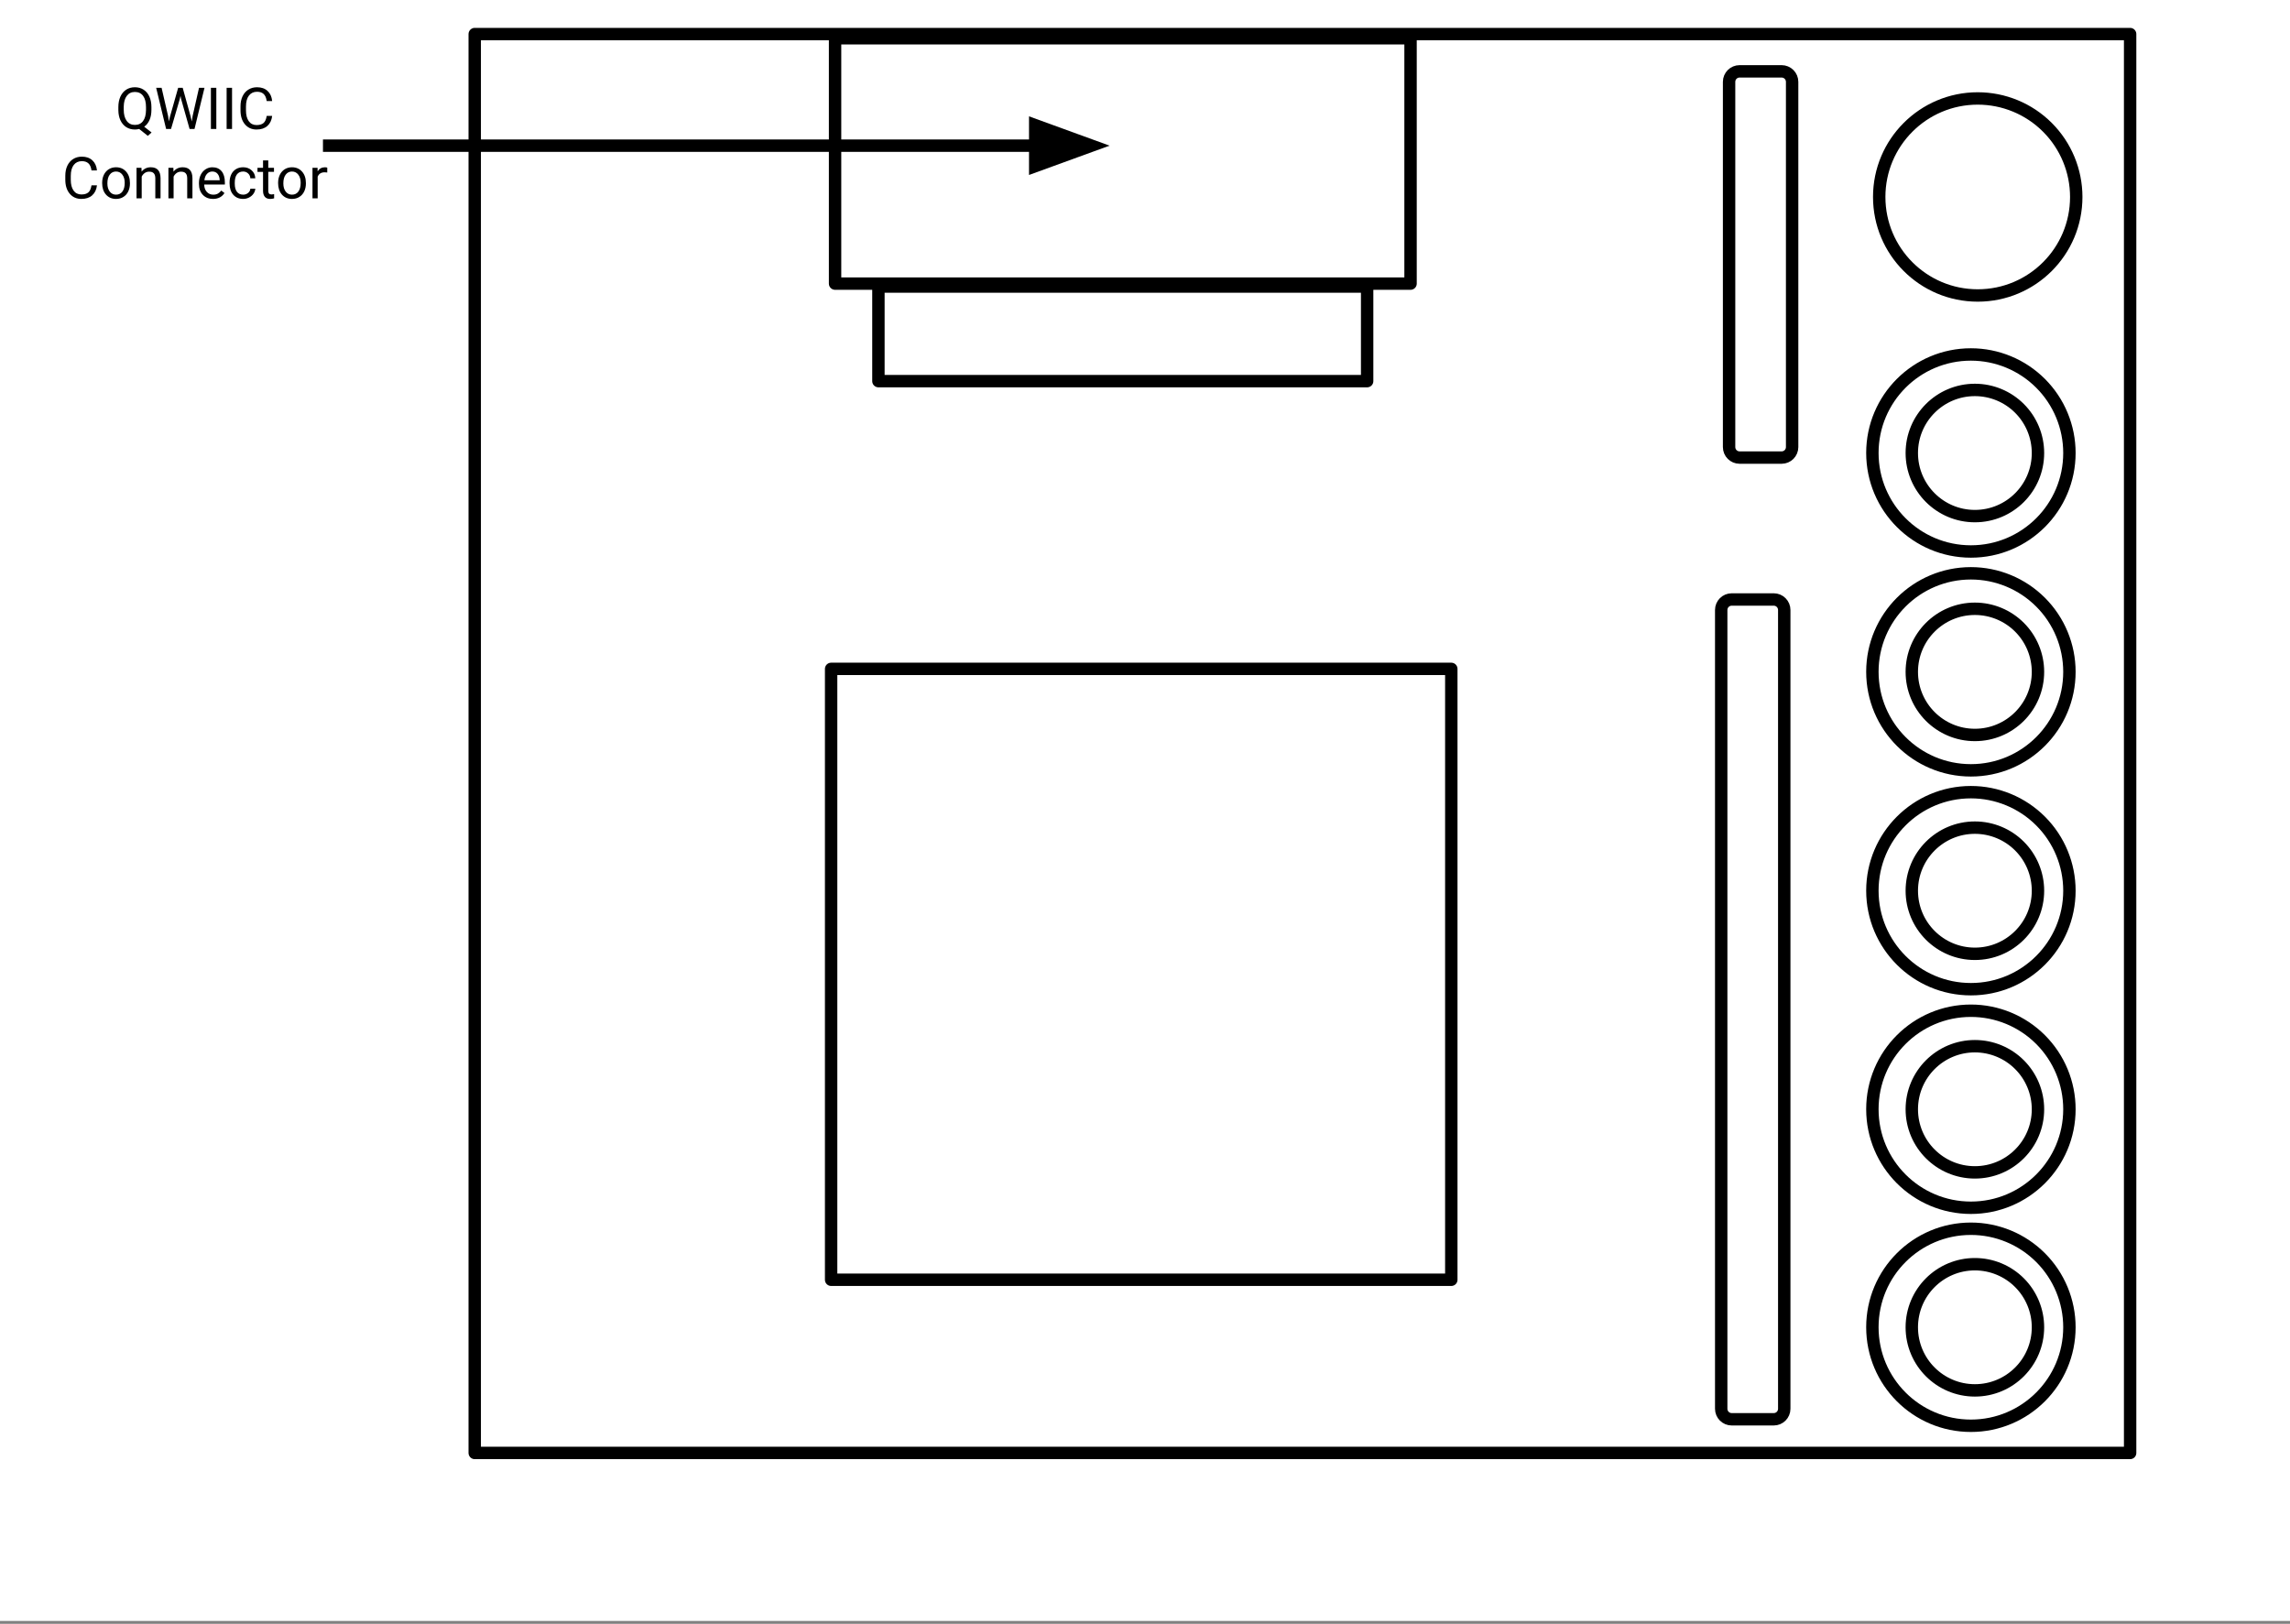 <svg version="1.1" viewBox="0.0 0.0 739.081 524.1" fill="none" stroke="none" stroke-linecap="square" stroke-miterlimit="10" xmlns:xlink="http://www.w3.org/1999/xlink" xmlns="http://www.w3.org/2000/svg"><rect x="0.0" y="0.0" width="739.081" height="524.1" fill="#808080" stroke="none"/><clipPath id="p.0"><path d="m0 0l739.081 0l0 524.1l-739.081 0l0 -524.1z" clip-rule="nonzero"/></clipPath><g clip-path="url(#p.0)"><path fill="#000000" fill-opacity="0.0" d="m0 0l739.081 0l0 524.1l-739.081 0z" fill-rule="evenodd"/><path fill="#ffffff" d="m0 -0.927l739.087 0l0 524.095l-739.087 0z" fill-rule="evenodd"/><path fill="#000000" fill-opacity="0.0" d="m153.216 10.997l534.268 0l0 457.953l-534.268 0z" fill-rule="evenodd"/><path stroke="#000000" stroke-width="4.0" stroke-linejoin="round" stroke-linecap="butt" d="m153.216 10.997l534.268 0l0 457.953l-534.268 0z" fill-rule="evenodd"/><path fill="#000000" fill-opacity="0.0" d="m604.298 146.201l0 0c0 -17.56 14.235 -31.795 31.795 -31.795l0 0c8.433 0 16.52 3.35 22.483 9.313c5.963 5.963 9.313 14.05 9.313 22.483l0 0c0 17.56 -14.235 31.795 -31.795 31.795l0 0c-17.56 0 -31.795 -14.235 -31.795 -31.795z" fill-rule="evenodd"/><path stroke="#000000" stroke-width="4.0" stroke-linejoin="round" stroke-linecap="butt" d="m604.298 146.201l0 0c0 -17.56 14.235 -31.795 31.795 -31.795l0 0c8.433 0 16.52 3.35 22.483 9.313c5.963 5.963 9.313 14.05 9.313 22.483l0 0c0 17.56 -14.235 31.795 -31.795 31.795l0 0c-17.56 0 -31.795 -14.235 -31.795 -31.795z" fill-rule="evenodd"/><path fill="#000000" fill-opacity="0.0" d="m617.018 146.215l0 0c0 -11.246 9.116 -20.362 20.362 -20.362l0 0c5.4 0 10.58 2.145 14.398 5.964c3.819 3.819 5.964 8.998 5.964 14.398l0 0c0 11.246 -9.116 20.362 -20.362 20.362l0 0c-11.246 0 -20.362 -9.116 -20.362 -20.362z" fill-rule="evenodd"/><path stroke="#000000" stroke-width="4.0" stroke-linejoin="round" stroke-linecap="butt" d="m617.018 146.215l0 0c0 -11.246 9.116 -20.362 20.362 -20.362l0 0c5.4 0 10.58 2.145 14.398 5.964c3.819 3.819 5.964 8.998 5.964 14.398l0 0c0 11.246 -9.116 20.362 -20.362 20.362l0 0c-11.246 0 -20.362 -9.116 -20.362 -20.362z" fill-rule="evenodd"/><path fill="#000000" fill-opacity="0.0" d="m604.298 216.836l0 0c0 -17.56 14.235 -31.795 31.795 -31.795l0 0c8.433 0 16.52 3.35 22.483 9.313c5.963 5.963 9.313 14.05 9.313 22.483l0 0c0 17.56 -14.235 31.795 -31.795 31.795l0 0c-17.56 0 -31.795 -14.235 -31.795 -31.795z" fill-rule="evenodd"/><path stroke="#000000" stroke-width="4.0" stroke-linejoin="round" stroke-linecap="butt" d="m604.298 216.836l0 0c0 -17.56 14.235 -31.795 31.795 -31.795l0 0c8.433 0 16.52 3.35 22.483 9.313c5.963 5.963 9.313 14.05 9.313 22.483l0 0c0 17.56 -14.235 31.795 -31.795 31.795l0 0c-17.56 0 -31.795 -14.235 -31.795 -31.795z" fill-rule="evenodd"/><path fill="#000000" fill-opacity="0.0" d="m617.018 216.85l0 0c0 -11.246 9.116 -20.362 20.362 -20.362l0 0c5.4 0 10.58 2.145 14.398 5.964c3.819 3.819 5.964 8.998 5.964 14.398l0 0c0 11.246 -9.116 20.362 -20.362 20.362l0 0c-11.246 0 -20.362 -9.116 -20.362 -20.362z" fill-rule="evenodd"/><path stroke="#000000" stroke-width="4.0" stroke-linejoin="round" stroke-linecap="butt" d="m617.018 216.85l0 0c0 -11.246 9.116 -20.362 20.362 -20.362l0 0c5.4 0 10.58 2.145 14.398 5.964c3.819 3.819 5.964 8.998 5.964 14.398l0 0c0 11.246 -9.116 20.362 -20.362 20.362l0 0c-11.246 0 -20.362 -9.116 -20.362 -20.362z" fill-rule="evenodd"/><path fill="#000000" fill-opacity="0.0" d="m604.298 287.472l0 0c0 -17.56 14.235 -31.795 31.795 -31.795l0 0c8.433 0 16.52 3.35 22.483 9.313c5.963 5.963 9.313 14.05 9.313 22.483l0 0c0 17.56 -14.235 31.795 -31.795 31.795l0 0c-17.56 0 -31.795 -14.235 -31.795 -31.795z" fill-rule="evenodd"/><path stroke="#000000" stroke-width="4.0" stroke-linejoin="round" stroke-linecap="butt" d="m604.298 287.472l0 0c0 -17.56 14.235 -31.795 31.795 -31.795l0 0c8.433 0 16.52 3.35 22.483 9.313c5.963 5.963 9.313 14.05 9.313 22.483l0 0c0 17.56 -14.235 31.795 -31.795 31.795l0 0c-17.56 0 -31.795 -14.235 -31.795 -31.795z" fill-rule="evenodd"/><path fill="#000000" fill-opacity="0.0" d="m617.019 287.486l0 0c0 -11.246 9.117 -20.362 20.362 -20.362l0 0c5.4 0 10.58 2.145 14.398 5.964c3.819 3.819 5.964 8.998 5.964 14.398l0 0c0 11.246 -9.116 20.362 -20.362 20.362l0 0c-11.246 0 -20.362 -9.116 -20.362 -20.362z" fill-rule="evenodd"/><path stroke="#000000" stroke-width="4.0" stroke-linejoin="round" stroke-linecap="butt" d="m617.019 287.486l0 0c0 -11.246 9.117 -20.362 20.362 -20.362l0 0c5.4 0 10.58 2.145 14.398 5.964c3.819 3.819 5.964 8.998 5.964 14.398l0 0c0 11.246 -9.116 20.362 -20.362 20.362l0 0c-11.246 0 -20.362 -9.116 -20.362 -20.362z" fill-rule="evenodd"/><path fill="#000000" fill-opacity="0.0" d="m604.298 358.015l0 0c0 -17.56 14.235 -31.795 31.795 -31.795l0 0c8.433 0 16.52 3.35 22.483 9.313c5.963 5.963 9.313 14.05 9.313 22.483l0 0c0 17.56 -14.235 31.795 -31.795 31.795l0 0c-17.56 0 -31.795 -14.235 -31.795 -31.795z" fill-rule="evenodd"/><path stroke="#000000" stroke-width="4.0" stroke-linejoin="round" stroke-linecap="butt" d="m604.298 358.015l0 0c0 -17.56 14.235 -31.795 31.795 -31.795l0 0c8.433 0 16.52 3.35 22.483 9.313c5.963 5.963 9.313 14.05 9.313 22.483l0 0c0 17.56 -14.235 31.795 -31.795 31.795l0 0c-17.56 0 -31.795 -14.235 -31.795 -31.795z" fill-rule="evenodd"/><path fill="#000000" fill-opacity="0.0" d="m617.019 358.029l0 0c0 -11.246 9.117 -20.362 20.362 -20.362l0 0c5.4 0 10.58 2.145 14.398 5.964c3.819 3.819 5.964 8.998 5.964 14.398l0 0c0 11.246 -9.116 20.362 -20.362 20.362l0 0c-11.246 0 -20.362 -9.116 -20.362 -20.362z" fill-rule="evenodd"/><path stroke="#000000" stroke-width="4.0" stroke-linejoin="round" stroke-linecap="butt" d="m617.019 358.029l0 0c0 -11.246 9.117 -20.362 20.362 -20.362l0 0c5.4 0 10.58 2.145 14.398 5.964c3.819 3.819 5.964 8.998 5.964 14.398l0 0c0 11.246 -9.116 20.362 -20.362 20.362l0 0c-11.246 0 -20.362 -9.116 -20.362 -20.362z" fill-rule="evenodd"/><path fill="#000000" fill-opacity="0.0" d="m604.297 428.379l0 0c0 -17.56 14.235 -31.795 31.795 -31.795l0 0c8.433 0 16.52 3.35 22.483 9.313c5.963 5.963 9.313 14.05 9.313 22.483l0 0c0 17.56 -14.235 31.795 -31.795 31.795l0 0c-17.56 0 -31.795 -14.235 -31.795 -31.795z" fill-rule="evenodd"/><path stroke="#000000" stroke-width="4.0" stroke-linejoin="round" stroke-linecap="butt" d="m604.297 428.379l0 0c0 -17.56 14.235 -31.795 31.795 -31.795l0 0c8.433 0 16.52 3.35 22.483 9.313c5.963 5.963 9.313 14.05 9.313 22.483l0 0c0 17.56 -14.235 31.795 -31.795 31.795l0 0c-17.56 0 -31.795 -14.235 -31.795 -31.795z" fill-rule="evenodd"/><path fill="#000000" fill-opacity="0.0" d="m617.017 428.393l0 0c0 -11.246 9.116 -20.362 20.362 -20.362l0 0c5.4 0 10.58 2.145 14.398 5.964c3.819 3.819 5.964 8.998 5.964 14.398l0 0c0 11.246 -9.116 20.362 -20.362 20.362l0 0c-11.246 0 -20.362 -9.116 -20.362 -20.362z" fill-rule="evenodd"/><path stroke="#000000" stroke-width="4.0" stroke-linejoin="round" stroke-linecap="butt" d="m617.017 428.393l0 0c0 -11.246 9.116 -20.362 20.362 -20.362l0 0c5.4 0 10.58 2.145 14.398 5.964c3.819 3.819 5.964 8.998 5.964 14.398l0 0c0 11.246 -9.116 20.362 -20.362 20.362l0 0c-11.246 0 -20.362 -9.116 -20.362 -20.362z" fill-rule="evenodd"/><path fill="#000000" fill-opacity="0.0" d="m606.503 63.57l0 0c0 -17.56 14.235 -31.795 31.795 -31.795l0 0c8.433 0 16.52 3.35 22.483 9.313c5.963 5.963 9.313 14.05 9.313 22.483l0 0c0 17.56 -14.235 31.795 -31.795 31.795l0 0c-17.56 0 -31.795 -14.235 -31.795 -31.795z" fill-rule="evenodd"/><path stroke="#000000" stroke-width="4.0" stroke-linejoin="round" stroke-linecap="butt" d="m606.503 63.57l0 0c0 -17.56 14.235 -31.795 31.795 -31.795l0 0c8.433 0 16.52 3.35 22.483 9.313c5.963 5.963 9.313 14.05 9.313 22.483l0 0c0 17.56 -14.235 31.795 -31.795 31.795l0 0c-17.56 0 -31.795 -14.235 -31.795 -31.795z" fill-rule="evenodd"/><path fill="#000000" fill-opacity="0.0" d="m268.24 215.887l200.157 0l0 197.165l-200.157 0z" fill-rule="evenodd"/><path stroke="#000000" stroke-width="4.0" stroke-linejoin="round" stroke-linecap="butt" d="m268.24 215.887l200.157 0l0 197.165l-200.157 0z" fill-rule="evenodd"/><path fill="#000000" fill-opacity="0.0" d="m269.513 12.354l185.732 0l0 79.181l-185.732 0z" fill-rule="evenodd"/><path stroke="#000000" stroke-width="4.0" stroke-linejoin="round" stroke-linecap="butt" d="m269.513 12.354l185.732 0l0 79.181l-185.732 0z" fill-rule="evenodd"/><path fill="#000000" fill-opacity="0.0" d="m283.505 92.493l157.732 0l0 30.52l-157.732 0z" fill-rule="evenodd"/><path stroke="#000000" stroke-width="4.0" stroke-linejoin="round" stroke-linecap="butt" d="m283.505 92.493l157.732 0l0 30.52l-157.732 0z" fill-rule="evenodd"/><path fill="#000000" fill-opacity="0.0" d="m106.234 47.01l251.874 0" fill-rule="evenodd"/><path stroke="#000000" stroke-width="4.0" stroke-linejoin="round" stroke-linecap="butt" d="m106.234 47.01l227.874 0" fill-rule="evenodd"/><path fill="#000000" stroke="#000000" stroke-width="4.0" stroke-linecap="butt" d="m334.108 53.617l18.152 -6.607l-18.152 -6.607z" fill-rule="evenodd"/><path fill="#000000" fill-opacity="0.0" d="m3.651 14.696l118.583 0l0 64.63l-118.583 0z" fill-rule="evenodd"/><path fill="#000000" d="m48.871 35.412q0 1.922 -0.609 3.312q-0.609 1.391 -1.719 2.172l2.375 1.859l-1.203 1.094l-2.797 -2.219q-0.656 0.172 -1.375 0.172q-1.578 0 -2.797 -0.766q-1.203 -0.781 -1.875 -2.203q-0.656 -1.422 -0.672 -3.297l0 -0.969q0 -1.906 0.656 -3.375q0.672 -1.469 1.875 -2.25q1.219 -0.781 2.797 -0.781q1.594 0 2.812 0.781q1.219 0.781 1.875 2.234q0.656 1.453 0.656 3.391l0 0.844zm-1.75 -0.859q0 -2.344 -0.938 -3.609q-0.938 -1.266 -2.656 -1.266q-1.656 0 -2.609 1.266q-0.953 1.25 -0.984 3.5l0 0.969q0 2.281 0.953 3.594q0.953 1.312 2.641 1.312q1.703 0 2.625 -1.234q0.938 -1.234 0.969 -3.547l0 -0.984zm7.128 2.875l0.25 1.75l0.375 -1.578l2.625 -9.25l1.469 0l2.562 9.25l0.359 1.609l0.281 -1.781l2.063 -9.078l1.766 0l-3.219 13.266l-1.594 0l-2.734 -9.672l-0.203 -1.0l-0.219 1.0l-2.828 9.672l-1.594 0l-3.203 -13.266l1.75 0l2.094 9.078zm15.568 4.188l-1.75 0l0 -13.266l1.75 0l0 13.266zm5.074 0l-1.75 0l0 -13.266l1.75 0l0 13.266zm12.949 -4.203q-0.25 2.094 -1.562 3.25q-1.297 1.141 -3.469 1.141q-2.344 0 -3.766 -1.688q-1.422 -1.688 -1.422 -4.516l0 -1.266q0 -1.859 0.656 -3.25q0.672 -1.406 1.875 -2.156q1.219 -0.766 2.812 -0.766q2.109 0 3.391 1.188q1.281 1.172 1.484 3.266l-1.766 0q-0.219 -1.578 -0.984 -2.281q-0.766 -0.719 -2.125 -0.719q-1.672 0 -2.625 1.234q-0.953 1.234 -0.953 3.531l0 1.281q0 2.156 0.891 3.438q0.906 1.266 2.531 1.266q1.453 0 2.234 -0.656q0.781 -0.656 1.031 -2.297l1.766 0z" fill-rule="nonzero"/><path fill="#000000" d="m31.297 59.812q-0.25 2.094 -1.562 3.25q-1.297 1.141 -3.469 1.141q-2.344 0 -3.766 -1.688q-1.422 -1.688 -1.422 -4.516l0 -1.266q0 -1.859 0.656 -3.25q0.672 -1.406 1.875 -2.156q1.219 -0.766 2.812 -0.766q2.109 0 3.391 1.188q1.281 1.172 1.484 3.266l-1.766 0q-0.219 -1.578 -0.984 -2.281q-0.766 -0.719 -2.125 -0.719q-1.672 0 -2.625 1.234q-0.953 1.234 -0.953 3.531l0 1.281q0 2.156 0.891 3.438q0.906 1.266 2.531 1.266q1.453 0 2.234 -0.656q0.781 -0.656 1.031 -2.297l1.766 0zm1.674 -0.812q0 -1.453 0.562 -2.609q0.578 -1.156 1.594 -1.781q1.016 -0.625 2.312 -0.625q2.016 0 3.25 1.391q1.25 1.391 1.25 3.703l0 0.125q0 1.438 -0.547 2.578q-0.547 1.141 -1.578 1.781q-1.016 0.641 -2.359 0.641q-2.0 0 -3.25 -1.391q-1.234 -1.406 -1.234 -3.703l0 -0.109zm1.688 0.203q0 1.641 0.766 2.641q0.766 0.984 2.031 0.984q1.297 0 2.047 -1.0q0.75 -1.016 0.75 -2.828q0 -1.625 -0.766 -2.625q-0.766 -1.016 -2.047 -1.016q-1.25 0 -2.016 1.0q-0.766 0.984 -0.766 2.844zm10.999 -5.047l0.047 1.234q1.125 -1.406 2.953 -1.406q3.125 0 3.156 3.516l0 6.516l-1.688 0l0 -6.516q-0.016 -1.078 -0.5 -1.578q-0.469 -0.516 -1.484 -0.516q-0.812 0 -1.438 0.438q-0.609 0.438 -0.969 1.156l0 7.016l-1.672 0l0 -9.859l1.594 0zm10.294 0l0.047 1.234q1.125 -1.406 2.953 -1.406q3.125 0 3.156 3.516l0 6.516l-1.688 0l0 -6.516q-0.016 -1.078 -0.5 -1.578q-0.469 -0.516 -1.484 -0.516q-0.812 0 -1.438 0.438q-0.609 0.438 -0.969 1.156l0 7.016l-1.672 0l0 -9.859l1.594 0zm12.778 10.047q-2.0 0 -3.266 -1.312q-1.25 -1.328 -1.25 -3.531l0 -0.312q0 -1.469 0.562 -2.609q0.562 -1.156 1.562 -1.797q1.016 -0.656 2.188 -0.656q1.922 0 2.984 1.266q1.062 1.266 1.062 3.625l0 0.688l-6.672 0q0.031 1.469 0.844 2.375q0.828 0.891 2.078 0.891q0.891 0 1.516 -0.359q0.625 -0.375 1.078 -0.969l1.031 0.797q-1.234 1.906 -3.719 1.906zm-0.203 -8.844q-1.016 0 -1.719 0.75q-0.688 0.734 -0.844 2.078l4.938 0l0 -0.125q-0.078 -1.281 -0.703 -1.984q-0.609 -0.719 -1.672 -0.719zm9.962 7.469q0.891 0 1.562 -0.547q0.688 -0.547 0.75 -1.375l1.594 0q-0.047 0.844 -0.578 1.609q-0.531 0.766 -1.438 1.234q-0.891 0.453 -1.891 0.453q-2.016 0 -3.203 -1.344q-1.188 -1.344 -1.188 -3.688l0 -0.281q0 -1.438 0.516 -2.547q0.531 -1.125 1.516 -1.734q1.0 -0.625 2.344 -0.625q1.656 0 2.75 1.0q1.109 0.984 1.172 2.562l-1.594 0q-0.062 -0.953 -0.719 -1.562q-0.656 -0.625 -1.609 -0.625q-1.281 0 -2.0 0.922q-0.703 0.922 -0.703 2.672l0 0.328q0 1.703 0.703 2.625q0.703 0.922 2.016 0.922zm8.094 -11.062l0 2.391l1.844 0l0 1.312l-1.844 0l0 6.109q0 0.594 0.234 0.891q0.25 0.297 0.844 0.297q0.297 0 0.812 -0.109l0 1.359q-0.672 0.188 -1.297 0.188q-1.125 0 -1.703 -0.688q-0.578 -0.688 -0.578 -1.938l0 -6.109l-1.797 0l0 -1.312l1.797 0l0 -2.391l1.688 0zm3.178 7.234q0 -1.453 0.562 -2.609q0.578 -1.156 1.594 -1.781q1.016 -0.625 2.312 -0.625q2.016 0 3.25 1.391q1.25 1.391 1.25 3.703l0 0.125q0 1.438 -0.547 2.578q-0.547 1.141 -1.578 1.781q-1.016 0.641 -2.359 0.641q-2.0 0 -3.25 -1.391q-1.234 -1.406 -1.234 -3.703l0 -0.109zm1.688 0.203q0 1.641 0.766 2.641q0.766 0.984 2.031 0.984q1.297 0 2.047 -1.0q0.75 -1.016 0.75 -2.828q0 -1.625 -0.766 -2.625q-0.766 -1.016 -2.047 -1.016q-1.25 0 -2.016 1.0q-0.766 0.984 -0.766 2.844zm14.171 -3.531q-0.391 -0.062 -0.844 -0.062q-1.656 0 -2.25 1.406l0 7.0l-1.672 0l0 -9.859l1.641 0l0.016 1.141q0.828 -1.312 2.359 -1.312q0.484 0 0.75 0.125l0 1.562z" fill-rule="nonzero"/><path fill="#000000" fill-opacity="0.0" d="m558.05 26.416l0 0c0 -1.873 1.518 -3.391 3.391 -3.391l13.564 0l0 0c0.899 0 1.762 0.357 2.398 0.993c0.636 0.636 0.993 1.499 0.993 2.398l0 117.879c0 1.873 -1.518 3.391 -3.391 3.391l-13.564 0c-1.873 0 -3.391 -1.518 -3.391 -3.391z" fill-rule="evenodd"/><path stroke="#000000" stroke-width="4.0" stroke-linejoin="round" stroke-linecap="butt" d="m558.05 26.416l0 0c0 -1.873 1.518 -3.391 3.391 -3.391l13.564 0l0 0c0.899 0 1.762 0.357 2.398 0.993c0.636 0.636 0.993 1.499 0.993 2.398l0 117.879c0 1.873 -1.518 3.391 -3.391 3.391l-13.564 0c-1.873 0 -3.391 -1.518 -3.391 -3.391z" fill-rule="evenodd"/><path fill="#000000" fill-opacity="0.0" d="m555.507 196.876l0 0c0 -1.873 1.518 -3.391 3.391 -3.391l13.564 0l0 0c0.899 0 1.762 0.357 2.398 0.993c0.636 0.636 0.993 1.499 0.993 2.398l0 257.816c0 1.873 -1.518 3.391 -3.391 3.391l-13.564 0c-1.873 0 -3.391 -1.518 -3.391 -3.391z" fill-rule="evenodd"/><path stroke="#000000" stroke-width="4.0" stroke-linejoin="round" stroke-linecap="butt" d="m555.507 196.876l0 0c0 -1.873 1.518 -3.391 3.391 -3.391l13.564 0l0 0c0.899 0 1.762 0.357 2.398 0.993c0.636 0.636 0.993 1.499 0.993 2.398l0 257.816c0 1.873 -1.518 3.391 -3.391 3.391l-13.564 0c-1.873 0 -3.391 -1.518 -3.391 -3.391z" fill-rule="evenodd"/></g></svg>